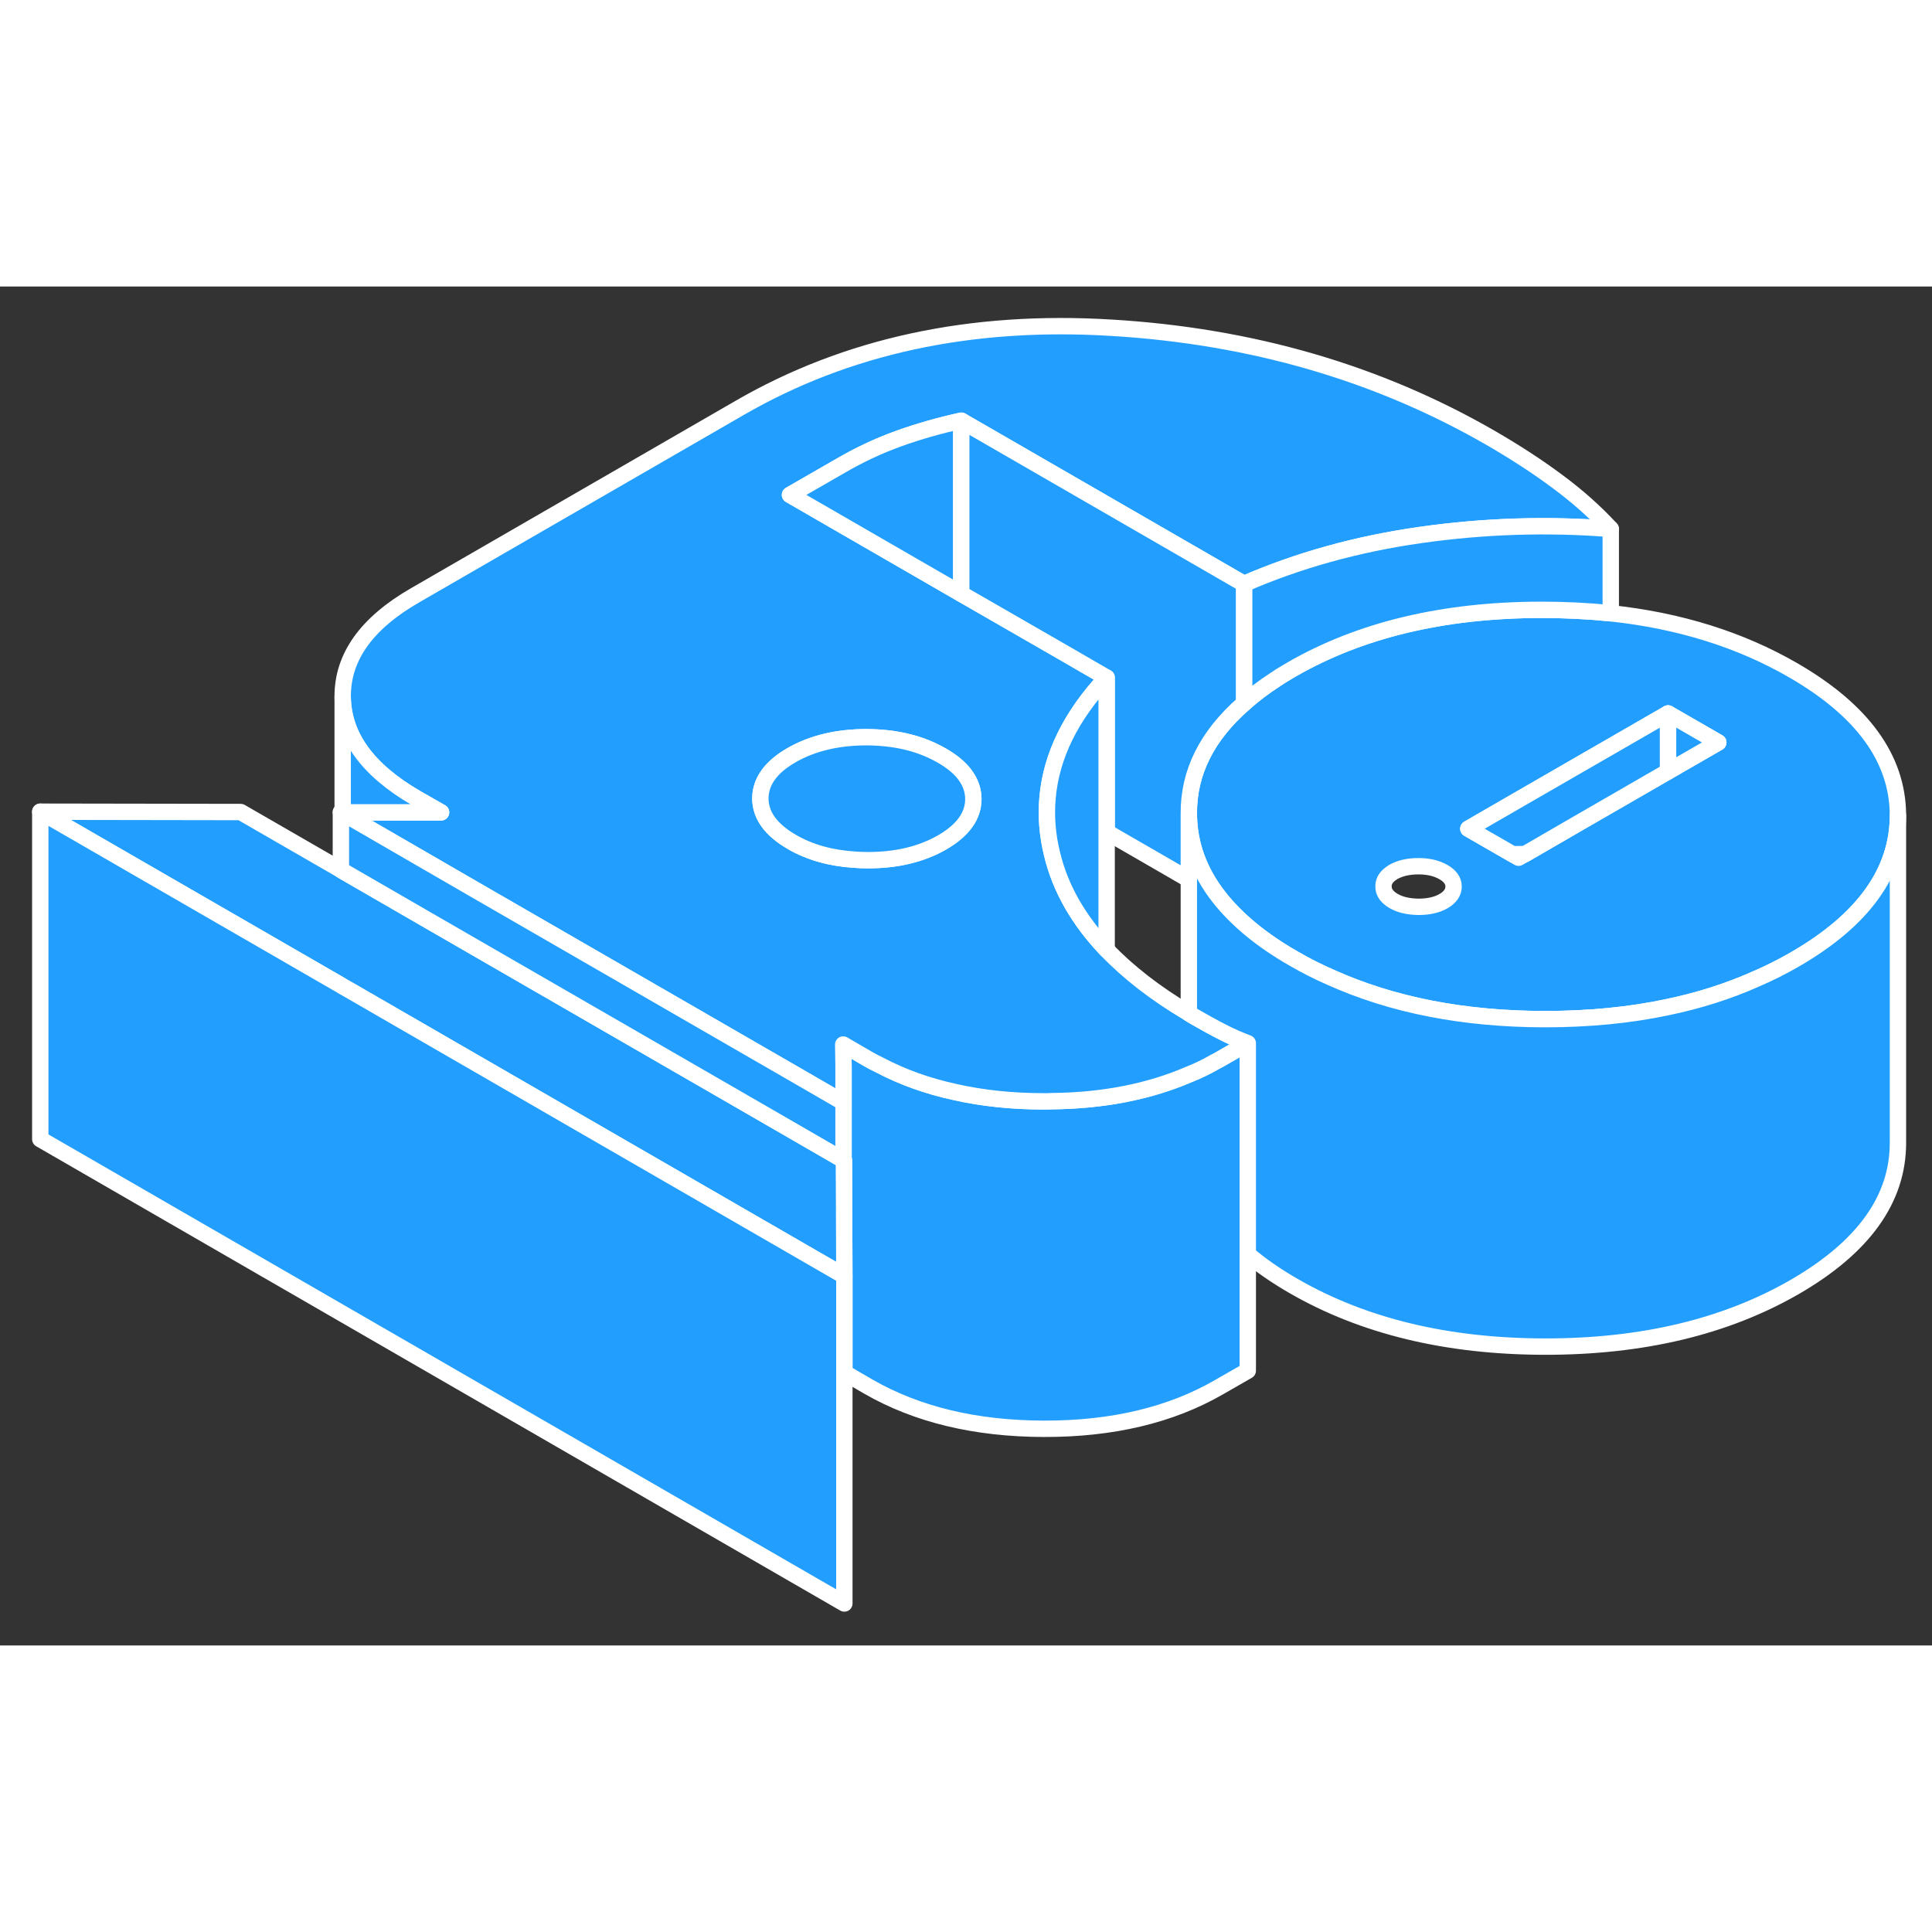 <svg viewBox="0 0 118 83" fill="#229EFF" xmlns="http://www.w3.org/2000/svg" height="48" width="48" stroke-width="1px" stroke-linecap="round" stroke-linejoin="round"><rect x="0" y="0" width="118" height="83" fill="#333333" stroke="none"/><path d="M76.21 46.216V66.216L74.45 67.226C71.5 68.926 67.94 69.776 63.76 69.766C59.57 69.756 56 68.896 53.03 67.186L51.57 66.336V60.436L51.55 54.946V53.366L51.52 53.356V47.616L51.5 46.296L53.03 47.186C53.26 47.316 53.5 47.446 53.74 47.556C55.14 48.296 56.67 48.836 58.32 49.196C60 49.576 61.81 49.766 63.76 49.766C63.92 49.766 64.07 49.766 64.22 49.756C67.38 49.726 70.17 49.176 72.61 48.126C73.17 47.906 73.7 47.646 74.22 47.346C74.3 47.316 74.37 47.266 74.45 47.226L76.21 46.216Z" stroke="white" stroke-linejoin="round"/><path d="M51.57 60.436L51.52 60.406L21.32 42.966L20.93 42.746L20.82 42.676L2.46 32.076L14.7 32.096L20.82 35.626L20.93 35.696L25.88 38.556L46.57 50.496L51.52 53.356L51.54 53.366L51.55 54.946L51.57 60.436Z" stroke="white" stroke-linejoin="round"/><path d="M51.57 60.436V80.436L2.46 52.076V32.076L20.82 42.676L20.93 42.746L21.32 42.966L51.52 60.406L51.57 60.436Z" stroke="white" stroke-linejoin="round"/><path d="M95.15 11.926C93.92 11.006 92.56 10.126 91.08 9.266C84.17 5.276 76.43 3.026 67.86 2.516C59.29 1.996 51.72 3.626 45.17 7.416L25.34 18.866C22.39 20.566 20.92 22.626 20.93 25.046C20.95 27.456 22.44 29.516 25.4 31.236L26.94 32.116H20.93L20.82 32.106L20.93 32.166L28.93 36.796L48.91 48.326L51.52 49.836V47.616L51.5 46.296L53.03 47.186C53.26 47.316 53.5 47.446 53.74 47.556C55.14 48.296 56.67 48.836 58.32 49.196C60 49.576 61.81 49.766 63.76 49.766C63.92 49.766 64.07 49.766 64.22 49.756C67.38 49.726 70.17 49.176 72.61 48.126C73.17 47.906 73.7 47.646 74.22 47.346C74.3 47.316 74.37 47.266 74.45 47.226L76.21 46.216C75.95 46.116 75.71 46.016 75.47 45.916C75.13 45.766 74.82 45.616 74.52 45.456C74.01 45.196 73.5 44.906 72.99 44.616C72.86 44.546 72.74 44.466 72.61 44.386C70.58 43.186 68.91 41.886 67.59 40.506C65.87 38.706 64.75 36.746 64.25 34.636C63.97 33.486 63.88 32.346 63.98 31.236C64.2 28.676 65.4 26.226 67.59 23.886L65.07 22.426L58.71 18.766L48.25 12.726L51.31 10.966C52.47 10.286 53.67 9.726 54.89 9.286C56.11 8.846 57.39 8.486 58.71 8.196L75.98 18.166C79.29 16.726 82.88 15.726 86.75 15.176C90.62 14.626 94.5 14.496 98.38 14.806C97.45 13.796 96.38 12.836 95.15 11.926ZM48.34 28.626C49.61 27.896 51.14 27.526 52.93 27.526C54.62 27.536 56.08 27.866 57.32 28.536C57.39 28.576 57.45 28.606 57.52 28.646C58.8 29.376 59.44 30.266 59.45 31.296C59.45 32.326 58.82 33.206 57.55 33.946C56.28 34.676 54.75 35.046 52.97 35.036C52.71 35.036 52.45 35.026 52.2 35.006C50.74 34.916 49.46 34.556 48.37 33.926C47.09 33.186 46.45 32.306 46.44 31.276C46.44 30.246 47.07 29.356 48.34 28.626Z" stroke="white" stroke-linejoin="round"/><path d="M59.45 31.296C59.45 32.326 58.82 33.206 57.55 33.946C56.28 34.676 54.75 35.046 52.97 35.036C52.71 35.036 52.45 35.026 52.2 35.006C50.74 34.916 49.46 34.556 48.37 33.926C47.09 33.186 46.45 32.306 46.44 31.276C46.44 30.246 47.07 29.356 48.34 28.626C49.61 27.896 51.14 27.526 52.93 27.526C54.62 27.536 56.08 27.866 57.32 28.536C57.39 28.576 57.45 28.606 57.52 28.646C58.8 29.376 59.44 30.266 59.45 31.296Z" stroke="white" stroke-linejoin="round"/><path d="M109.52 23.436C106.28 21.566 102.57 20.406 98.38 19.956C97.01 19.816 95.59 19.746 94.12 19.746C88.15 19.756 83.08 20.976 78.91 23.376C78.55 23.586 78.21 23.786 77.89 24.006C77.18 24.466 76.55 24.946 75.98 25.456C73.72 27.426 72.59 29.676 72.61 32.206C72.62 34.036 73.23 35.726 74.44 37.276C75.5 38.636 77.02 39.906 79.01 41.046C79.73 41.466 80.48 41.846 81.26 42.186C85.03 43.886 89.38 44.736 94.33 44.746C97.03 44.746 99.54 44.506 101.88 44.006C103.79 43.606 105.58 43.036 107.26 42.286C108.07 41.936 108.85 41.546 109.61 41.106C113.82 38.676 115.92 35.736 115.92 32.296V32.276C115.9 28.836 113.76 25.886 109.52 23.436ZM88.17 37.536C87.77 37.766 87.26 37.886 86.64 37.886C86.03 37.876 85.52 37.766 85.11 37.526C84.7 37.286 84.5 36.996 84.5 36.646C84.49 36.286 84.7 35.996 85.1 35.756C85.51 35.526 86.02 35.406 86.63 35.406C87.24 35.406 87.75 35.526 88.16 35.766C88.57 35.996 88.78 36.296 88.78 36.646C88.78 36.996 88.58 37.296 88.17 37.536ZM101.88 29.616L98.38 31.636L96.3 32.836L93.14 34.666L92.75 34.886L92.39 34.676L89.68 33.116L93.61 30.846L98.38 28.096L101.88 26.076L104.95 27.846L101.88 29.616Z" stroke="white" stroke-linejoin="round"/><path d="M115.92 32.296V52.276C115.93 55.726 113.83 58.666 109.61 61.106C105.39 63.536 100.3 64.756 94.33 64.746C88.36 64.736 83.26 63.496 79.01 61.046C77.95 60.436 77.01 59.786 76.21 59.106V46.216C75.95 46.116 75.71 46.016 75.47 45.916C75.13 45.766 74.82 45.616 74.52 45.456C74.01 45.196 73.5 44.906 72.99 44.616C72.86 44.546 72.74 44.466 72.61 44.386V32.206C72.62 34.036 73.23 35.726 74.44 37.276C75.5 38.636 77.02 39.906 79.01 41.046C79.73 41.466 80.48 41.846 81.26 42.186C85.03 43.886 89.38 44.736 94.33 44.746C97.03 44.746 99.54 44.506 101.88 44.006C103.79 43.606 105.58 43.036 107.26 42.286C108.07 41.936 108.85 41.546 109.61 41.106C113.82 38.676 115.92 35.736 115.92 32.296Z" stroke="white" stroke-linejoin="round"/><path d="M58.71 8.196V18.766L48.25 12.726L51.31 10.966C52.47 10.286 53.67 9.726 54.89 9.286C56.11 8.846 57.39 8.486 58.71 8.196Z" stroke="white" stroke-linejoin="round"/><path d="M98.38 14.806V19.956C97.01 19.816 95.59 19.746 94.12 19.746C88.15 19.756 83.08 20.976 78.91 23.376C78.55 23.586 78.21 23.786 77.89 24.006C77.18 24.466 76.55 24.946 75.98 25.456V18.166C79.29 16.726 82.88 15.726 86.75 15.176C90.62 14.626 94.5 14.496 98.38 14.806Z" stroke="white" stroke-linejoin="round"/><path d="M75.98 18.166V25.456C73.72 27.426 72.59 29.676 72.61 32.206V36.216L67.59 33.316V23.886L65.07 22.426L58.71 18.766V8.196L75.98 18.166Z" stroke="white" stroke-linejoin="round"/><path d="M67.59 23.886V40.506C65.87 38.706 64.75 36.746 64.25 34.636C63.97 33.486 63.88 32.346 63.98 31.236C64.2 28.676 65.4 26.226 67.59 23.886Z" stroke="white" stroke-linejoin="round"/><path d="M101.88 26.076V29.616L98.38 31.636L96.3 32.836L93.14 34.666C92.89 34.666 92.64 34.666 92.39 34.676L89.68 33.116L93.61 30.846L98.38 28.096L101.88 26.076Z" stroke="white" stroke-linejoin="round"/><path d="M104.95 27.846L101.88 29.616V26.076L104.95 27.846Z" stroke="white" stroke-linejoin="round"/><path d="M51.52 49.836V53.356L46.57 50.496L25.88 38.556L20.93 35.696L20.82 35.626V32.106L20.93 32.166L28.93 36.796L48.91 48.326L51.52 49.836Z" stroke="white" stroke-linejoin="round"/><path d="M26.94 32.116H20.93V25.046C20.95 27.456 22.44 29.516 25.4 31.236L26.94 32.116Z" stroke="white" stroke-linejoin="round"/></svg>